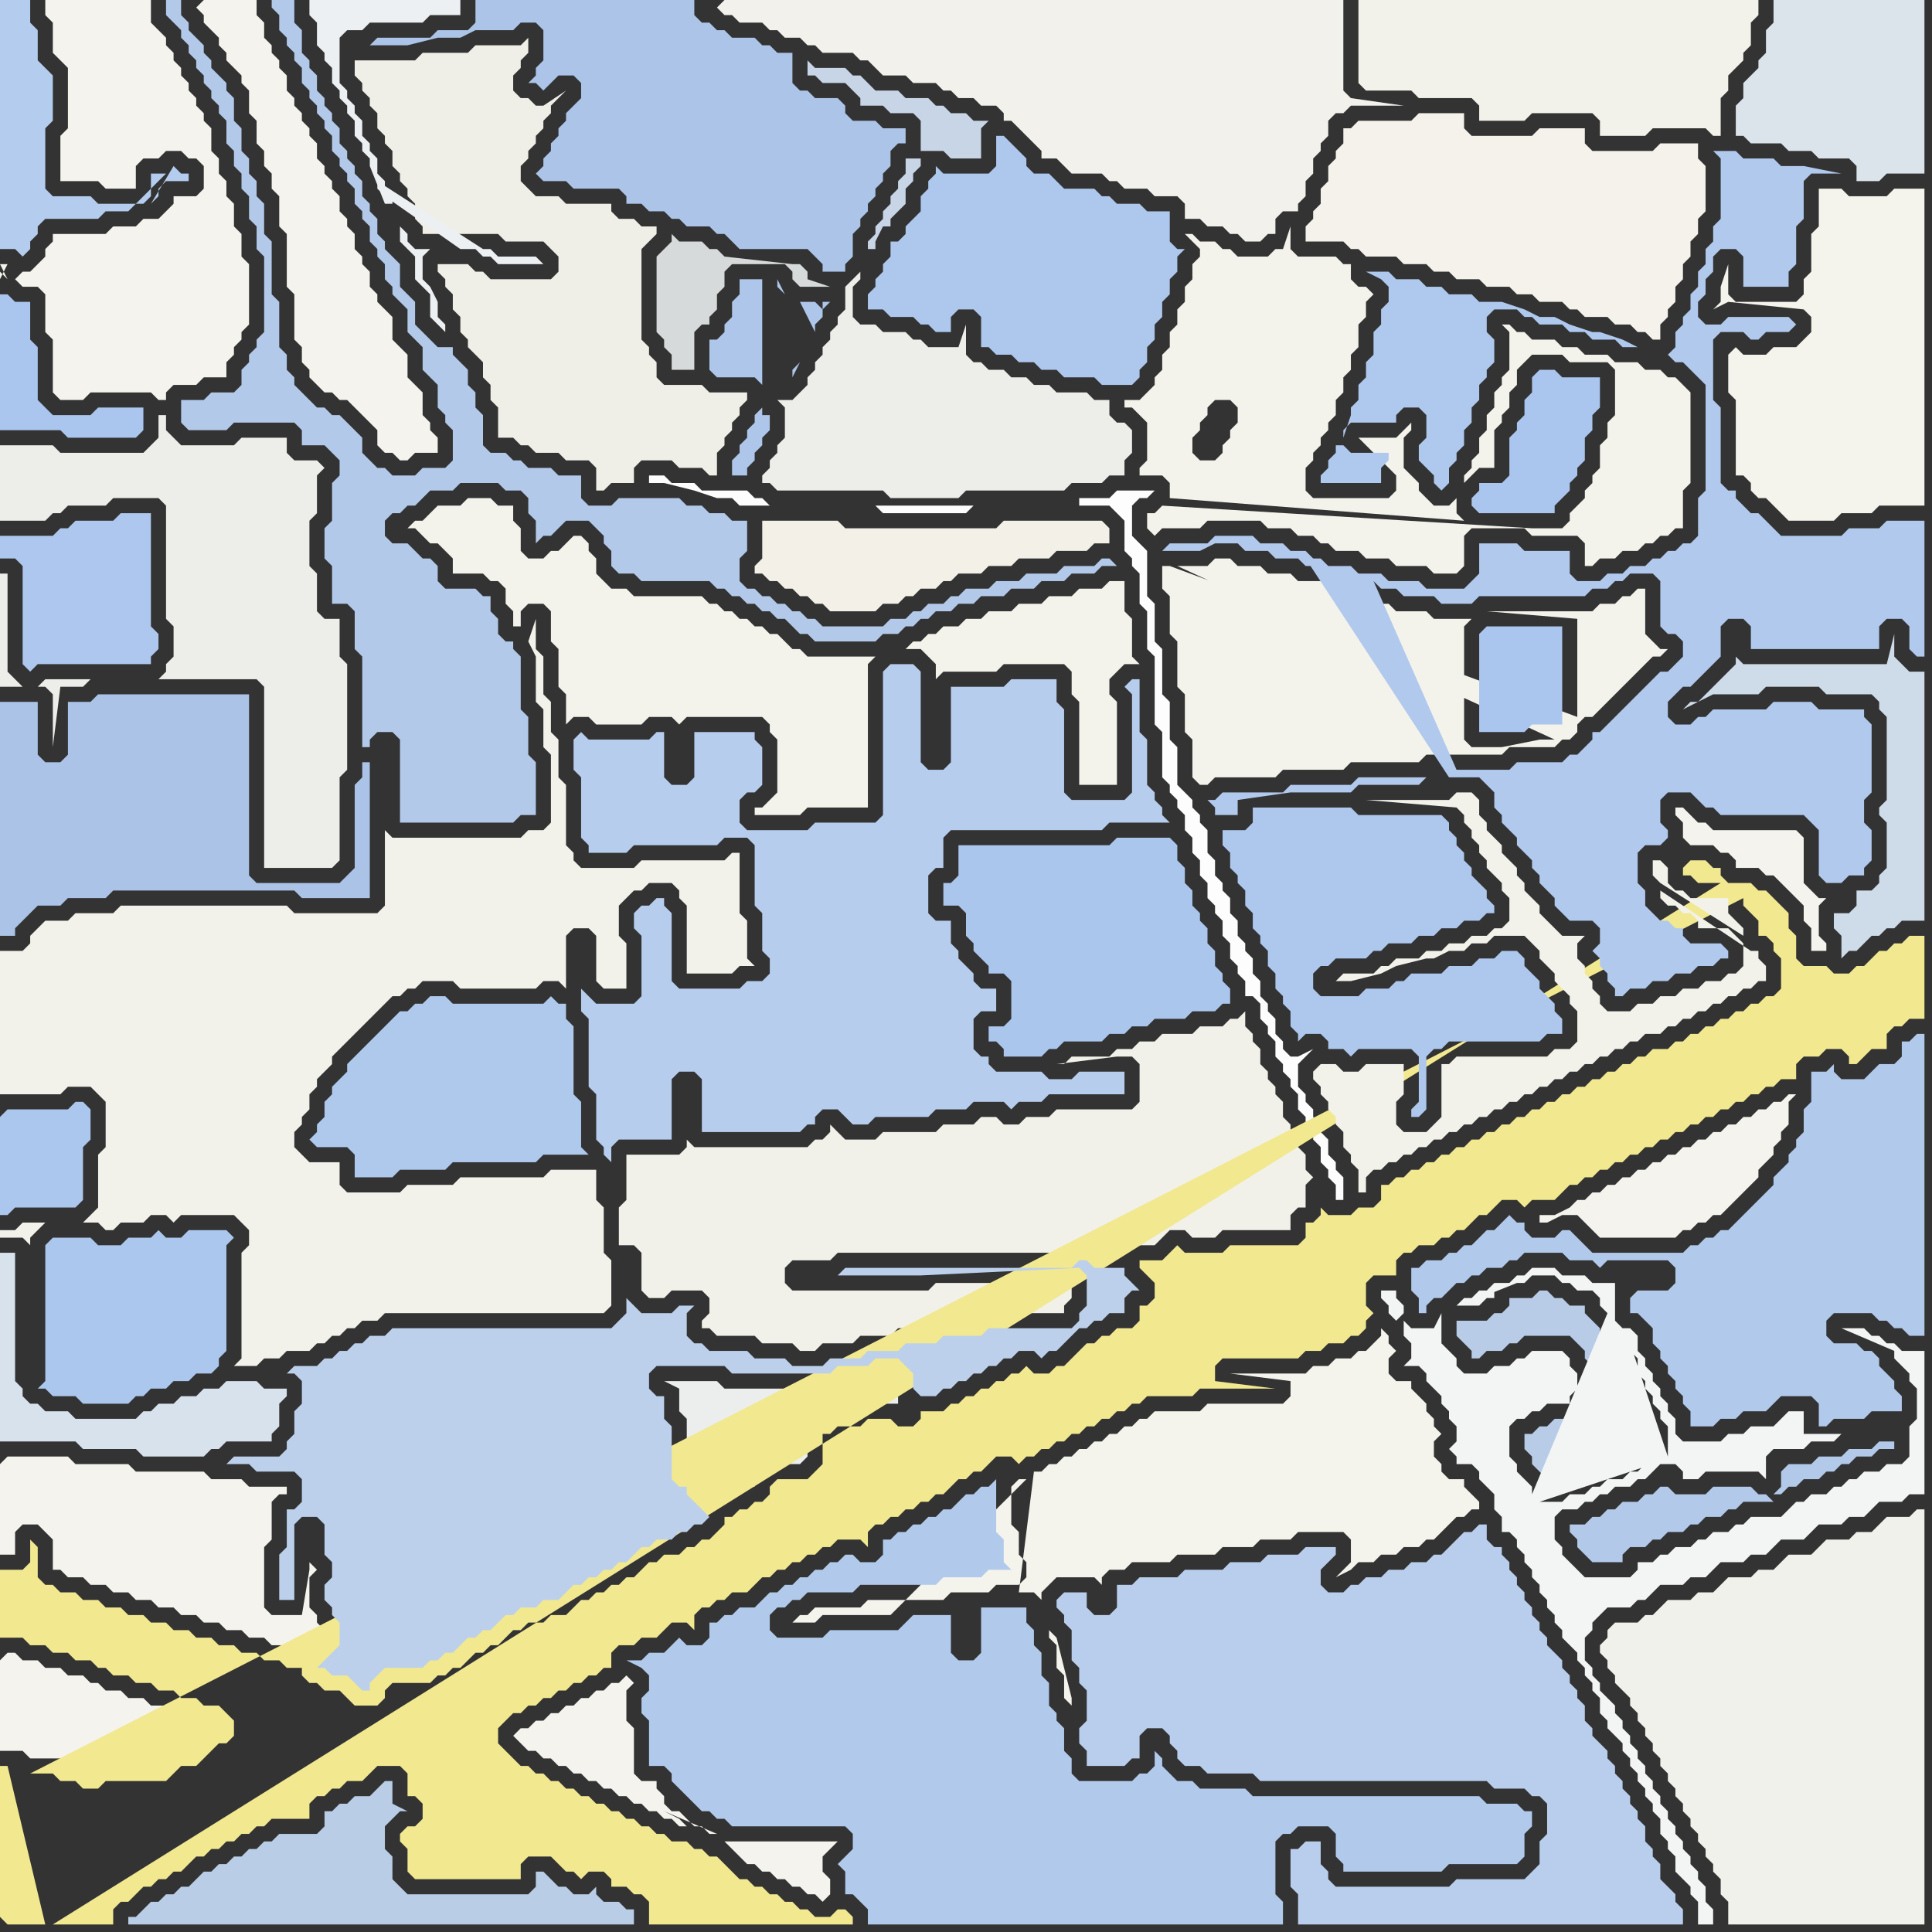 <svg width="256" height="256" xmlns="http://www.w3.org/2000/svg"><rect width="100%" height="100%" fill="#333333" stroke="none"/><script> 
var tempColor;
function hoverPath(evt){
obj = evt.target;
tempColor = obj.getAttribute("fill");
obj.setAttribute("fill","red");
//alert(tempColor);
//obj.setAttribute("stroke","red");}
function recoverPath(evt){
obj = evt.target;
obj.setAttribute("fill", tempColor);
//obj.setAttribute("stroke", tempColor);
}</script><path onmouseover="hoverPath(evt)" onmouseout="recoverPath(evt)" fill="rgb(235,238,237)" d="M  101,184l -5,0 -1,-1 -7,0 2,1 0,3 1,1 0,7 1,0 1,1 0,1 1,1 1,1 1,0 1,-1 1,0 1,-1 1,0 0,-1 1,-1 1,-1 4,0 1,-1 0,-4 1,-1 1,0 1,-1 3,0 1,-1 5,0 0,-3 -1,-1 -1,0 -1,1 -4,0 -1,1 -10,0 19,2 0,0 -19,-2Z"/>
<path onmouseover="hoverPath(evt)" onmouseout="recoverPath(evt)" fill="rgb(242,241,234)" d="M  0,137l 0,8 8,0 1,-1 3,0 1,1 1,1 0,6 -1,1 0,7 -1,1 -1,1 2,0 1,1 1,0 1,-1 3,0 1,-1 2,0 1,1 1,-1 7,0 1,1 1,1 0,2 -1,1 0,14 -1,1 3,0 1,-1 2,0 1,-1 3,0 1,-1 1,0 1,-1 1,0 1,-1 1,0 1,-1 2,0 1,-1 29,0 1,-1 0,-6 -1,-1 0,-6 -1,-1 0,-4 -6,0 -1,1 -11,0 -1,1 -6,0 -1,1 -7,0 -1,-1 0,-3 -4,0 -1,-1 -1,-1 0,-2 1,-1 0,-1 1,-1 0,-2 1,-1 0,-1 1,-1 1,-1 0,-1 1,-1 1,-1 1,-1 1,-1 1,-1 1,-1 1,-1 1,-1 1,0 1,-1 1,0 1,-1 4,0 1,1 10,0 1,-1 2,0 1,1 0,-7 1,-1 2,0 1,1 0,6 1,1 3,0 0,-6 -1,-1 0,-4 1,-1 1,-1 1,0 1,-1 3,0 1,1 0,1 1,1 0,9 6,0 1,-1 2,0 -1,-1 0,-5 -1,-1 0,-8 -1,0 -1,1 -11,0 -1,1 -7,0 -1,-1 0,-1 -1,-1 0,-8 -1,-1 0,-5 -1,-1 0,-4 -1,-1 0,-5 -1,-1 0,-4 -1,3 0,0 1,2 0,6 1,1 0,5 1,1 0,9 -1,1 -2,0 -1,1 -17,0 -1,-1 0,10 -1,1 -11,0 -1,-1 -22,0 -1,1 -5,0 -1,1 -3,0 -1,1 -1,1 0,1 -1,1 -3,0 0,11 6,25 -3,0 -1,1 -2,0 0,1 3,0 1,1 0,-1 1,-1 1,-1 -6,-25Z"/>
<path onmouseover="hoverPath(evt)" onmouseout="recoverPath(evt)" fill="rgb(244,243,237)" d="M  26,1l 0,0 1,1 0,1 1,1 1,1 0,1 1,1 0,1 1,1 1,1 0,1 1,1 0,3 1,1 0,3 1,1 0,2 1,1 0,2 1,1 0,4 1,1 0,7 1,1 0,6 1,1 0,2 1,1 0,1 1,1 1,1 1,0 1,1 1,0 1,1 1,1 1,1 1,1 0,2 1,1 1,0 1,1 1,0 1,-1 3,0 0,-2 -1,-1 0,-1 -1,-1 0,-3 -1,-1 -1,-1 0,-3 -1,-1 -1,-1 0,-3 -1,-1 -1,-1 0,-1 -1,-1 0,-2 -1,-1 0,-1 -1,-1 0,-2 -1,-1 0,-1 -1,-1 0,-2 -1,-1 0,-1 -1,-1 0,-1 -1,-1 0,-2 -1,-1 0,-1 -1,-1 0,-1 -1,-1 0,-1 -1,-1 0,-2 -1,-1 0,-1 -1,-1 0,-1 -1,-1 0,-2 -1,-1 0,-2 -7,0 -1,1Z"/>
<path onmouseover="hoverPath(evt)" onmouseout="recoverPath(evt)" fill="rgb(243,242,235)" d="M  74,73l -1,0 -1,1 -2,0 -1,-1 0,-3 -1,-1 0,-2 -2,0 -1,-1 -3,0 -1,1 -3,0 -1,1 -1,1 -1,0 -1,1 1,0 1,1 0,0 1,1 1,0 1,1 1,1 0,2 4,0 1,1 1,0 1,1 0,2 1,1 0,2 1,0 0,-2 1,-1 2,0 1,1 0,4 1,1 0,5 1,1 0,4 1,-1 2,0 1,1 6,0 1,-1 3,0 1,1 1,-1 10,0 1,1 0,1 1,1 0,7 -1,1 -1,1 -1,0 0,1 6,0 1,-1 8,0 0,-19 1,-1 -9,0 -1,-1 -1,0 -1,-1 -1,-1 -1,0 -1,-1 -1,0 -1,-1 -1,0 -1,-1 -1,0 -1,-1 -1,0 -1,-1 -9,0 -1,-1 -2,0 -1,-1 -1,-1 0,-2 -1,-1 0,-1 -1,-1 -1,0 -2,2Z"/>
<path onmouseover="hoverPath(evt)" onmouseout="recoverPath(evt)" fill="rgb(242,241,236)" d="M  95,1l 0,0 1,1 1,0 1,1 3,0 1,1 1,0 1,1 2,0 1,1 1,0 1,1 4,0 1,1 1,0 1,1 1,1 3,0 1,1 3,0 1,1 1,0 1,1 2,0 1,1 2,0 1,1 0,1 1,0 1,1 1,1 1,1 1,1 0,1 2,0 1,1 1,1 4,0 1,1 1,0 1,1 3,0 1,1 3,0 1,1 0,2 2,0 1,1 2,0 1,1 1,0 1,1 2,0 1,-1 1,0 0,-2 1,-1 2,0 0,-1 1,-1 0,-2 1,-1 0,-2 1,-1 0,-1 1,-1 0,-2 1,-1 1,0 1,-1 7,0 -7,-1 0,0 -1,-1 0,-12 -82,0 -1,1 -1,-1 0,0 1,1Z"/>
<path onmouseover="hoverPath(evt)" onmouseout="recoverPath(evt)" fill="rgb(171,198,237)" d="M  128,112l -1,0 0,4 -1,1 -1,0 0,3 2,0 1,1 0,3 1,1 0,1 1,1 1,1 0,1 2,0 1,1 0,5 -1,1 -2,0 0,2 1,0 1,1 0,1 5,0 1,-1 1,0 1,-1 5,0 1,-1 2,0 1,-1 2,0 1,-1 4,0 1,-1 3,0 1,-1 1,0 0,-2 -1,-1 0,-1 -1,-1 0,-2 -1,-1 0,-2 -1,-1 0,-1 -1,-1 0,-2 -1,-1 0,-2 -1,-1 0,-2 -1,-1 -7,0 -1,1Z"/>
<path onmouseover="hoverPath(evt)" onmouseout="recoverPath(evt)" fill="rgb(243,242,234)" d="M  181,0l -1,0 0,11 1,1 6,0 1,1 7,0 1,1 0,2 6,0 1,-1 8,0 1,1 0,2 6,0 1,-1 7,0 1,1 1,0 0,-5 1,-1 0,-2 1,-1 1,-1 0,-1 1,-1 0,-3 1,-1 0,-2Z"/>
<path onmouseover="hoverPath(evt)" onmouseout="recoverPath(evt)" fill="rgb(244,243,237)" d="M  206,161l -2,0 0,1 1,0 2,-1 2,0 1,1 1,1 1,1 10,0 1,-1 1,0 1,-1 1,0 1,-1 1,0 1,-1 1,-1 1,-1 1,-1 1,-1 0,-1 1,-1 1,-1 0,-1 1,-1 0,-1 1,-1 0,-3 1,-1 -1,0 -1,1 -1,0 -1,1 -1,0 -1,1 -1,0 -1,1 -1,0 -1,1 -1,0 -1,1 -1,0 -1,1 -1,0 -1,1 -1,0 -1,1 -1,0 -1,1 -1,0 -1,1 -1,0 -1,1 -1,0 -1,1 -1,0 -1,1 -1,0 -1,1 -2,1Z"/>
<path onmouseover="hoverPath(evt)" onmouseout="recoverPath(evt)" fill="rgb(244,243,237)" d="M  0,194l 0,12 2,0 0,-3 1,-1 2,0 1,1 1,1 0,4 1,0 1,1 2,0 1,1 2,0 1,1 2,0 1,1 2,0 1,1 2,0 1,1 2,0 1,1 2,0 1,1 2,0 1,1 2,0 1,1 2,0 1,1 2,0 1,-1 0,0 1,-1 0,-1 -1,-1 0,-1 -1,-1 0,-4 1,-1 -1,-1 0,1 -1,6 -4,0 -1,-1 0,-8 1,-1 0,-5 1,-1 1,0 0,-1 -5,0 -1,-1 -4,0 -1,-1 -9,0 -1,-1 -7,0 -1,-1 -8,0 -1,1Z"/>
<path onmouseover="hoverPath(evt)" onmouseout="recoverPath(evt)" fill="rgb(237,238,234)" d="M  35,106l 0,9 9,0 1,-1 0,-11 1,-1 0,-14 -1,-1 0,-5 -2,0 -1,-1 0,-5 -1,-1 0,-6 1,-1 0,-5 1,-1 -1,-1 -3,0 -1,-1 0,-2 -6,0 -1,1 -7,0 -1,-1 -1,-1 0,-2 -1,0 0,3 -1,1 -1,1 -11,0 -1,-1 -7,0 0,10 6,0 1,-1 1,0 1,-1 5,0 1,-1 6,0 1,1 0,15 1,1 0,4 -1,1 0,1 -1,1 13,0 1,1 0,15 -23,-16 -6,0 -1,1 -2,0 -1,-1 -1,-1 0,-13 -1,0 0,15 6,0 1,1 0,7 1,-8 3,0 1,-1 23,16Z"/>
<path onmouseover="hoverPath(evt)" onmouseout="recoverPath(evt)" fill="rgb(241,241,233)" d="M  84,153l -1,0 0,6 -1,1 0,5 2,0 1,1 0,5 1,1 2,0 1,-1 4,0 1,1 0,2 -1,1 0,1 1,0 1,1 5,0 1,1 4,0 1,1 2,0 1,-1 4,0 1,-1 4,0 1,-1 4,0 1,-1 5,0 1,-1 11,0 0,-1 1,-1 0,-2 -18,0 -1,1 -18,0 -1,-1 0,-2 1,-1 5,0 1,-1 30,0 1,-1 3,0 1,1 3,0 1,-1 3,0 1,-1 1,-1 2,0 1,1 3,0 1,-1 9,0 0,-2 1,-1 1,0 0,-3 1,-1 -1,-1 0,-2 -1,-1 0,-1 -1,-1 0,-1 -1,-1 0,-2 -1,-1 0,-1 -1,-1 0,-1 -1,-1 0,-2 -1,-1 0,-1 -1,-1 0,-2 -1,1 -1,0 -1,1 -3,0 -1,1 -4,0 -1,1 -2,0 -1,1 -2,0 -1,1 -5,0 -1,1 -1,0 8,-1 2,0 1,1 0,5 -1,1 -10,0 -1,1 -3,0 -1,1 -2,0 -1,-1 -2,0 -1,1 -4,0 -1,1 -7,0 -1,1 -4,0 -1,-1 -1,-1 0,1 -1,1 -1,0 -1,1 -15,0 -1,-1 0,1 -1,1Z"/>
<path onmouseover="hoverPath(evt)" onmouseout="recoverPath(evt)" fill="rgb(244,242,235)" d="M  179,17l -1,0 0,2 -1,1 0,1 -1,1 0,2 -1,1 0,2 -1,1 0,1 -1,1 0,2 5,0 1,1 1,0 1,1 4,0 1,1 3,0 1,1 2,0 1,1 3,0 1,1 3,0 1,1 2,0 1,1 3,0 1,1 1,0 1,1 3,0 1,1 2,0 1,1 1,0 1,1 1,0 0,-2 1,-1 0,-1 1,-1 0,-2 1,-1 0,-2 1,-1 0,-2 1,-1 0,-2 1,-1 0,-6 -1,-1 0,-2 -5,0 -1,1 -8,0 -1,-1 0,-2 -6,0 -1,1 -8,0 -1,-1 0,-2 -6,0 -1,1 -7,0 -1,1Z"/>
<path onmouseover="hoverPath(evt)" onmouseout="recoverPath(evt)" fill="rgb(171,198,238)" d="M  203,50l 0,2 -1,1 0,2 -1,1 0,1 -1,1 0,5 -1,1 -3,0 0,1 -1,1 0,1 1,1 10,0 0,-1 1,-1 1,-1 0,-1 1,-1 0,-1 1,-1 0,-3 1,-1 0,-2 1,-1 0,-4 -5,0 -1,-1 -2,0 -1,1Z"/>
<path onmouseover="hoverPath(evt)" onmouseout="recoverPath(evt)" fill="rgb(237,238,234)" d="M  111,43l 0,0 -1,1 0,1 -1,1 0,1 -1,1 0,1 -1,1 0,1 -1,1 -1,1 -2,0 1,1 0,4 -1,1 0,1 -1,1 0,1 -1,1 0,1 1,0 1,1 14,0 1,1 9,0 1,-1 13,0 1,-1 4,0 1,-1 2,0 0,-2 1,-1 0,-3 -1,-1 -1,0 -1,-1 0,-2 -2,0 -1,-1 -4,0 -1,-1 -2,0 -1,-1 -2,0 -1,-1 -2,0 -1,-1 -1,0 -1,-1 0,-4 -1,3 -4,0 -1,-1 -1,0 -1,-1 -3,0 -1,-1 -2,0 -1,-1 0,-4 1,-1 0,-1 1,-1 -3,3 0,3 -1,1Z"/>
<path onmouseover="hoverPath(evt)" onmouseout="recoverPath(evt)" fill="rgb(253,253,253)" d="M  132,67l -3,0 -1,1 -11,0 -1,-1 -14,0 -1,-1 -1,0 -1,-1 -6,0 -1,-1 -3,0 -1,-1 -2,0 0,1 2,0 4,1 3,1 2,0 1,1 34,0 11,-1 0,1 4,0 1,1 1,1 0,4 1,1 0,1 1,1 0,4 1,1 0,5 1,1 0,9 1,1 0,6 1,1 0,1 1,1 0,1 1,1 0,2 1,1 0,2 1,1 0,2 1,1 0,2 1,1 0,1 1,1 0,2 1,1 0,2 1,1 0,1 1,1 0,2 1,0 1,1 0,2 1,1 0,1 1,1 0,2 1,1 0,1 1,1 0,1 1,1 0,2 1,1 0,1 1,1 0,1 1,1 0,2 1,1 0,1 1,1 0,2 1,0 0,-3 -1,-1 0,-1 -1,-1 0,-2 -1,-1 0,-1 -1,-1 0,-1 -1,-1 0,-1 -1,-1 0,-3 1,-1 1,-1 -2,1 -1,0 -1,-1 0,-1 -1,-1 0,-2 -1,-1 0,-1 -1,-1 0,-2 -1,-1 0,-2 -1,-1 0,-1 -1,-1 0,-2 -1,-1 0,-2 -1,-1 0,-1 -1,-1 0,-2 -1,-1 0,-3 -1,-1 0,-1 -1,-1 0,-1 -2,-2 0,-5 -1,-1 0,-5 -1,-1 0,-6 -1,-1 0,-5 -1,-1 0,-6 -1,-1 -1,-1 0,-4 1,-1 1,0 1,-1 -5,0 -1,1 -4,0 -11,1Z"/>
<path onmouseover="hoverPath(evt)" onmouseout="recoverPath(evt)" fill="rgb(184,206,236)" d="M  147,214l -2,0 -1,-1 0,-2 -3,0 -1,1 0,1 1,1 0,1 1,1 0,4 1,1 0,2 1,1 0,4 -1,1 0,2 1,1 0,2 5,0 1,-1 1,0 0,-3 1,-1 2,0 1,1 0,1 1,1 0,1 1,1 2,0 1,1 6,0 1,1 30,0 1,1 4,0 1,1 1,0 1,1 0,4 -1,1 0,3 -1,1 -1,1 -9,0 -1,1 -15,0 -1,-1 0,-1 -1,-1 0,-3 -2,0 -1,1 -1,0 0,5 1,1 0,4 51,0 0,-2 -1,-1 0,-1 -1,-1 -1,-1 0,-2 -1,-1 0,-1 -1,-1 0,-2 -1,-1 0,-1 -1,-1 0,-1 -1,-1 0,-1 -1,-1 0,-1 -1,-1 0,-1 -1,-1 -1,-1 0,-1 -1,-1 0,-2 -1,-1 0,-1 -1,-1 0,-1 -1,-1 0,-1 -1,-1 -1,-1 0,-1 -1,-1 0,-1 -1,-1 0,-1 -1,-1 0,-1 -1,-1 0,-1 -1,-1 0,-1 -1,-1 0,-1 -1,0 -1,-1 0,-2 -1,0 -1,1 -1,0 -1,1 -1,1 -1,1 -1,0 -1,1 -2,0 -1,1 -2,0 -1,1 -2,0 -1,1 -1,0 -1,1 -2,0 -1,-1 0,-2 1,-1 1,-1 0,-1 -4,0 -1,1 -4,0 -1,1 -4,0 -1,1 -5,0 -1,1 -5,0 -1,1 -2,0 0,3 -1,1Z"/>
<path onmouseover="hoverPath(evt)" onmouseout="recoverPath(evt)" fill="rgb(178,201,233)" d="M  236,195l 0,2 -1,1 1,0 1,-1 1,0 1,-1 2,0 1,-1 1,0 1,-1 1,0 1,-1 2,0 1,-1 2,0 0,-1 -2,0 -1,1 -3,0 -1,1 -3,0 -1,1 -3,0 -1,1 -1,4 -1,-1 -1,0 -1,-1 -5,0 -1,1 -4,0 -1,-1 -1,0 -1,1 -1,0 -1,1 -2,0 -1,1 -1,0 -1,1 -1,0 -1,1 -2,0 0,1 1,1 0,1 1,1 1,1 4,0 0,-1 1,-1 2,0 1,-1 1,0 1,-1 2,0 1,-1 1,0 1,-1 2,0 1,-1 1,0 1,-1 4,0 1,-4Z"/>
<path onmouseover="hoverPath(evt)" onmouseout="recoverPath(evt)" fill="rgb(172,199,237)" d="M  0,148l 0,13 1,0 1,-1 8,0 1,-1 0,-7 1,-1 0,-4 -1,-1 -1,0 -1,1 -8,0 -1,1Z"/>
<path onmouseover="hoverPath(evt)" onmouseout="recoverPath(evt)" fill="rgb(244,243,237)" d="M  0,220l 0,12 3,0 1,1 4,0 1,1 2,0 1,1 1,-1 8,0 1,-1 1,-1 2,0 1,-1 1,-1 1,-1 1,0 -1,-1 -2,0 -1,-1 -2,0 -1,-1 -2,0 -1,-1 -2,0 -1,-1 -2,0 -1,-1 -1,0 -1,-1 -2,0 -1,-1 -2,0 -1,-1 -2,0 -1,-1 -1,0 -1,1Z"/>
<path onmouseover="hoverPath(evt)" onmouseout="recoverPath(evt)" fill="rgb(240,239,231)" d="M  60,35l -2,0 0,1 1,1 0,1 1,1 0,2 1,1 0,2 1,1 0,1 1,1 1,1 0,2 1,1 0,2 1,1 0,4 2,0 1,1 1,0 1,1 3,0 1,1 3,0 1,1 0,3 1,0 1,-1 3,0 0,-2 1,-1 4,0 1,1 3,0 1,1 1,0 0,-3 1,-1 0,-1 1,-1 0,-1 1,-1 0,-1 1,-1 0,-1 -5,0 -1,-1 -5,0 -1,-1 0,-2 -1,-1 0,-1 -1,-1 0,-12 1,-1 1,-1 0,-1 -2,0 -1,-1 -2,0 -1,-1 0,-1 -6,0 -1,-1 -3,0 -1,-1 -1,-1 0,-2 1,-1 0,-1 1,-1 0,-1 1,-1 0,-1 1,-1 0,-1 1,-1 1,-1 -3,2 -1,0 -1,-1 -1,0 -1,-1 0,-2 1,-1 0,-1 1,-1 0,-2 -1,1 -6,0 -1,1 -6,0 -1,1 -8,0 0,2 1,1 0,1 1,1 0,1 1,1 0,2 1,1 0,1 1,1 0,2 1,1 0,1 1,1 0,1 1,1 0,2 1,1 0,1 10,0 1,1 5,0 1,1 1,1 0,2 -1,1 -8,0 -1,-1 -1,0 -1,-1Z"/>
<path onmouseover="hoverPath(evt)" onmouseout="recoverPath(evt)" fill="rgb(183,205,237)" d="M  90,131l 0,0 -1,-1 0,-9 -1,-1 0,-1 -1,0 -1,1 -1,0 -1,1 0,2 1,1 0,8 -1,1 -5,0 -1,-1 -1,-1 0,3 1,1 0,9 1,1 0,6 1,1 0,1 1,1 0,-2 1,-1 7,0 0,-8 1,-1 2,0 1,1 0,7 13,0 1,-1 1,0 0,-1 1,-1 2,0 1,1 1,1 2,0 1,-1 7,0 1,-1 4,0 1,-1 4,0 1,1 1,-1 3,0 1,-1 10,0 0,-3 -6,0 -1,1 -3,0 -1,-1 -6,0 -1,-1 0,-1 -1,0 -1,-1 0,-4 1,-1 2,0 0,-3 -2,0 -1,-1 0,-1 -1,-1 -1,-1 0,-1 -1,-1 0,-3 -2,0 -1,-1 0,-5 1,-1 1,0 0,-4 1,-1 20,0 1,-1 8,0 -1,-1 0,-1 -1,-1 0,-1 -1,-1 0,-6 -1,-1 0,-7 -1,0 -1,1 0,0 1,1 0,13 -1,1 -7,0 -1,-1 0,-11 -1,-1 0,-3 -6,0 -1,1 -7,0 0,10 -1,1 -2,0 -1,-1 0,-12 -1,-1 -3,0 -1,1 0,19 -1,1 -8,0 -1,1 -8,0 -1,-1 0,-3 1,-1 1,0 1,-1 0,-5 -1,-1 0,-1 -8,0 0,6 -1,1 -2,0 -1,-1 0,-6 -1,0 -1,1 -8,0 -1,-1 -1,1 0,4 1,1 0,8 1,1 0,1 5,0 1,-1 11,0 1,-1 3,0 1,1 0,8 1,1 0,5 1,1 0,2 -1,1 -2,0 -1,1Z"/>
<path onmouseover="hoverPath(evt)" onmouseout="recoverPath(evt)" fill="rgb(244,243,237)" d="M  95,244l 1,0 1,1 1,1 1,1 1,0 1,1 1,0 1,1 1,0 1,1 1,0 1,1 1,0 1,1 1,-1 0,-2 -1,-1 0,-2 2,-2 -16,0 0,-1 -1,0 -1,-1 -1,0 -1,-1 -1,-1 -1,0 -1,-1 0,-1 -1,-1 0,-1 -2,0 -1,-1 0,-6 -1,-1 0,-4 1,-1 -1,-1 0,0 -1,1 -1,0 -1,1 -1,0 -1,1 -1,0 -1,1 -1,0 -1,1 -1,0 -1,1 -1,0 -1,1 -1,0 -1,1 1,1 1,1 1,0 1,1 1,0 1,1 1,0 1,1 1,0 1,1 1,0 1,1 1,0 1,1 1,0 1,1 1,0 1,1 1,0 1,1 1,0 1,1 1,0 -1,-1 -2,-1 7,3 0,1 -2,-1 2,1Z"/>
<path onmouseover="hoverPath(evt)" onmouseout="recoverPath(evt)" fill="rgb(244,243,236)" d="M  136,196l -1,0 -1,1 0,5 1,1 0,3 1,1 0,2 -1,1 -3,0 -1,1 -5,0 -1,1 -10,0 -1,1 -6,0 -1,1 -1,0 -1,1 3,0 1,-1 9,0 1,-1 17,-17 -1,15 2,0 1,1 0,-1 1,-1 1,-1 5,0 1,1 0,-1 1,-1 2,0 1,-1 5,0 1,-1 5,0 1,-1 4,0 1,-1 4,0 1,-1 6,0 1,1 0,3 -1,1 -1,1 2,-1 1,-1 2,0 1,-1 2,0 1,-1 2,0 1,-1 1,0 1,-1 1,-1 1,-1 1,0 1,-1 1,0 0,-1 -1,-1 0,0 -1,-1 0,-1 -2,0 -1,-1 0,-1 -1,-1 0,-2 1,-1 -1,-1 0,-1 -1,-1 0,-1 -1,-1 -1,-1 0,-1 -2,0 -1,-1 0,-2 1,-1 -1,-1 0,-1 -1,-1 0,1 -1,1 0,0 -1,1 -1,0 -1,1 -2,0 -1,1 -2,0 -1,1 -10,0 8,1 0,2 -1,1 -10,0 -1,1 -6,0 -1,1 -1,0 -1,1 -1,0 -1,1 -1,0 -1,1 -1,0 -1,1 -1,0 -1,1 -1,0 -1,1 -1,0 -1,1 -1,0 -2,16 1,-15 -8,17 0,0 8,-17 3,20 0,1 1,1 0,3 1,1 0,3 1,1 0,-1 -2,-8 -1,-1 -3,-20Z"/>
<path onmouseover="hoverPath(evt)" onmouseout="recoverPath(evt)" fill="rgb(173,199,237)" d="M  141,25l -2,-2 -2,0 -1,-1 0,-1 -1,-1 -1,-1 -1,-1 -1,0 0,4 -1,1 -6,0 -1,-1 0,1 -1,1 0,1 -1,1 0,2 -1,1 -1,1 0,1 -1,1 -1,0 0,2 -1,1 0,1 -1,1 0,1 -1,1 0,2 2,0 1,1 3,0 1,1 1,0 1,1 2,0 0,-2 1,-1 2,0 1,1 0,4 1,0 1,1 2,0 1,1 2,0 1,1 2,0 1,1 4,0 1,1 4,0 1,-1 0,-1 1,-1 0,-2 1,-1 0,-2 1,-1 0,-2 1,-1 0,-2 1,-1 0,-2 1,-1 -1,0 -1,-1 0,-4 -3,0 -1,-1 -3,0 -1,-1 -1,0 -1,-1Z"/>
<path onmouseover="hoverPath(evt)" onmouseout="recoverPath(evt)" fill="rgb(243,242,235)" d="M  154,67l -1,1 -1,0 0,2 1,1 0,0 1,-1 5,0 1,-1 7,0 1,1 3,0 1,1 2,0 1,1 1,0 1,1 3,0 1,1 3,0 1,1 4,0 1,1 3,0 1,-1 0,-4 1,-1 7,0 1,1 6,0 1,1 0,3 1,0 1,-1 2,0 1,-1 2,0 1,-1 1,0 1,-1 1,0 1,-1 1,0 0,-5 1,-1 0,-12 -1,-1 0,0 -1,-1 -1,0 -1,-1 -2,0 -1,-1 -3,0 -1,-1 -3,0 -1,-1 -2,0 -1,-1 -3,0 -1,-1 -1,0 -1,-1 -1,0 1,1 0,5 -1,1 0,1 -1,1 0,2 -1,1 0,2 -1,1 0,2 -1,1 0,1 -1,1 0,1 2,-2 2,0 0,-5 1,-1 0,-1 1,-1 0,-2 1,-1 0,-2 1,-1 1,-1 4,0 1,1 5,0 1,1 0,6 -1,1 0,2 -1,1 0,3 -1,1 0,1 -1,1 0,1 -1,1 -1,1 0,1 -1,1 -4,0 -49,-3 40,2 -1,-1 0,-2 -1,1 -2,0 -1,-1 -1,-1 0,-1 -1,-1 -1,-1 0,-4 1,-1 0,-1 -2,2 -5,0 5,5 0,2 -1,1 -10,0 -1,-1 0,-3 1,-1 0,-1 1,-1 0,-1 1,-1 0,-1 1,-1 0,-2 1,-1 0,-2 1,-1 0,-2 1,-1 0,-3 1,-1 0,-2 1,-1 -1,-1 -1,0 -1,-1 0,-2 -1,0 -1,-1 -5,0 -1,-1 0,-3 -1,3 -1,0 -1,1 -4,0 -1,-1 -1,0 -1,-1 -2,0 -1,-1 -1,0 2,2 0,1 -1,1 0,2 -1,1 0,2 -1,1 0,2 -1,1 0,2 -1,1 0,2 -1,1 0,1 -1,1 -1,1 -2,0 0,1 1,0 1,1 1,1 0,5 -1,1 0,1 3,0 1,1 0,2 39,3 -40,-2 4,-7 0,-2 1,-1 0,-1 1,-1 0,-1 1,-1 2,0 1,1 0,2 -1,1 0,1 -1,1 0,1 -1,1 -2,0 -1,-1 -4,7Z"/>
<path onmouseover="hoverPath(evt)" onmouseout="recoverPath(evt)" fill="rgb(244,243,235)" d="M  155,75l -1,0 0,3 1,1 0,5 1,1 0,6 1,1 0,5 1,1 0,5 1,1 1,0 1,-1 8,0 1,-1 8,0 1,-1 9,0 1,-1 10,0 1,-1 6,0 1,-1 1,0 1,-1 0,-1 1,-1 1,0 1,-1 1,-1 4,-4 1,-1 1,-1 1,0 1,-1 -1,0 -1,-1 0,0 -1,-1 0,-6 -1,0 -1,1 -1,0 -1,1 -2,0 -1,1 -14,0 12,1 0,13 -54,-20 51,23 -2,0 -5,1 -4,0 -1,-1 0,-15 1,-1 -5,0 -1,-1 -4,0 -1,-1 -2,0 -1,-1 -2,0 -1,-1 -2,0 -1,-1 -3,0 -1,-1 -3,0 -1,-1 -3,0 -1,-1 -2,0 -1,1 -4,0 50,23 -51,-23Z"/>
<path onmouseover="hoverPath(evt)" onmouseout="recoverPath(evt)" fill="rgb(175,201,238)" d="M  180,60l -1,0 -1,-1 -1,0 0,1 -1,1 0,1 -1,1 0,1 8,0 0,-2 1,-1 0,-1 -4,0 -2,-2 0,-1 1,-1 6,0 0,-1 1,-1 2,0 1,1 0,3 -1,1 0,2 1,1 0,0 1,1 0,1 1,1 1,-1 0,-2 1,-1 0,-1 1,-1 0,-2 1,-1 0,-2 1,-1 0,-2 1,-1 0,-1 1,-1 0,-3 -1,-1 0,-2 1,-1 3,0 1,1 1,0 1,1 3,0 1,1 2,0 1,1 3,0 1,1 2,0 -2,-1 0,0 -3,-1 -1,0 -3,-1 -2,-1 -2,0 -2,-1 -3,-1 -3,0 -1,-1 -3,0 -1,-1 -2,0 -1,-1 -3,0 -1,-1 -3,0 2,1 0,0 1,1 0,2 -1,1 0,2 -1,1 0,3 -1,1 0,2 -1,1 0,2 -1,1 0,1 -1,3 2,2Z"/>
<path onmouseover="hoverPath(evt)" onmouseout="recoverPath(evt)" fill="rgb(170,198,238)" d="M  196,84l 0,13 6,0 1,-1 4,0 0,-13 -10,0 -1,1Z"/>
<path onmouseover="hoverPath(evt)" onmouseout="recoverPath(evt)" fill="rgb(177,201,235)" d="M  216,172l 0,2 1,0 1,1 1,1 0,2 1,1 0,1 1,1 0,1 1,1 0,1 1,1 0,1 1,1 0,2 3,0 1,-1 2,0 1,-1 3,0 1,-1 1,-1 4,0 1,1 0,3 1,0 1,-1 4,0 1,-1 4,0 0,-2 -1,-1 0,-1 -1,-1 -1,-1 0,-1 -1,-1 -1,0 -1,-1 -3,0 -1,-1 0,-2 1,-1 5,0 1,1 1,0 1,1 1,0 1,1 2,0 0,-40 -1,0 -1,1 -1,0 0,2 -1,1 -2,0 -2,2 -3,0 -1,-1 0,-1 -1,1 -2,0 0,4 -1,1 0,3 -1,1 0,1 -1,1 0,1 -1,1 -1,1 0,1 -1,1 -1,1 -1,1 -3,3 -1,0 -1,1 -1,0 -1,1 -1,0 -1,1 -12,0 -1,-1 -1,-1 -1,-1 -1,0 -1,1 -3,0 -1,-1 0,-1 -1,0 -1,-1 -1,1 0,0 -1,1 -1,0 -1,1 -1,1 -1,0 -1,1 -1,0 -1,1 -2,0 -1,1 -1,0 0,3 1,1 0,2 1,0 0,-1 1,-1 1,0 1,-1 1,-1 1,0 1,-1 1,0 1,-1 2,0 1,-1 1,0 1,-1 5,0 1,1 3,0 1,1 1,-1 8,0 1,1 0,2 -1,1 -4,0 -1,1Z"/>
<path onmouseover="hoverPath(evt)" onmouseout="recoverPath(evt)" fill="rgb(219,227,235)" d="M  239,20l 1,0 1,1 4,0 1,1 0,2 3,0 1,-1 5,0 0,-23 -20,0 0,3 -1,1 0,3 -1,1 0,1 -2,2 0,2 -1,1 0,4 1,0 1,1 4,0 1,1Z"/>
<path onmouseover="hoverPath(evt)" onmouseout="recoverPath(evt)" fill="rgb(170,198,238)" d="M  0,53l 0,4 8,0 1,1 9,0 1,-1 0,-3 -6,0 -1,1 -5,0 -1,-1 -1,-1 0,-7 -1,-1 0,-5 -2,0 -1,-1 -1,0Z"/>
<path onmouseover="hoverPath(evt)" onmouseout="recoverPath(evt)" fill="rgb(244,243,237)" d="M  2,37l 0,0 1,1 2,0 1,1 0,5 1,1 0,7 1,1 3,0 1,-1 8,0 1,1 1,0 0,-1 1,-1 3,0 1,-1 3,0 0,-2 1,-1 0,-1 1,-1 0,-1 1,-1 0,-8 -1,-1 0,-3 -1,-1 0,-3 -1,-1 0,-2 -1,-1 0,-2 -1,-1 0,-3 -1,-1 0,-1 -1,-1 0,-1 -1,-1 0,-1 -1,-1 0,-1 -1,-1 0,-1 -1,-1 0,-1 -1,-1 -1,-1 0,-3 -14,0 0,2 1,1 0,4 1,1 1,1 0,8 -1,1 0,6 5,0 1,1 4,0 0,-3 1,-1 2,0 1,-1 2,0 1,1 1,0 1,1 0,3 -1,1 -3,0 0,1 -1,1 -1,1 -2,0 -1,1 -3,0 -1,1 -7,0 0,1 -1,1 0,1 -1,1 -1,1 -1,0 -1,1 -1,0 -1,-1 0,1 1,-2 -1,0 1,2Z"/>
<path onmouseover="hoverPath(evt)" onmouseout="recoverPath(evt)" fill="rgb(241,232,144)" d="M  7,255l 8,0 0,-2 1,-1 1,0 1,-1 1,-1 1,0 1,-1 1,0 1,-1 1,0 1,-1 1,-1 1,0 1,-1 1,0 1,-1 1,0 1,-1 1,0 1,-1 1,0 1,-1 5,0 0,-2 1,-1 1,0 1,-1 1,0 1,-1 2,0 1,-1 1,-1 3,0 1,1 0,3 1,0 1,1 0,2 -1,1 -1,0 -1,1 0,1 1,1 0,3 1,1 14,0 0,-2 1,-1 3,0 2,2 1,0 1,1 1,-1 2,0 1,1 0,1 2,0 1,1 1,0 1,1 0,3 27,0 0,-1 -1,-1 -1,0 -1,1 -2,0 -1,-1 -1,0 -1,-1 -1,0 -1,-1 -1,0 -1,-1 -1,0 -1,-1 -1,0 -1,-1 -1,-1 -1,-1 -1,0 -1,-1 -1,0 -1,-1 -2,0 -1,-1 -1,0 -1,-1 -1,0 -1,-1 -1,0 -1,-1 -1,0 -1,-1 -1,0 -1,-1 -1,0 -1,-1 -1,0 -1,-1 -1,0 -1,-1 -1,0 -1,-1 -1,0 -1,-1 -1,-1 -1,-1 0,-2 1,-1 1,-1 1,0 1,-1 1,0 1,-1 1,0 1,-1 1,0 1,-1 1,0 1,-1 1,0 1,-1 1,0 0,-2 1,-1 2,0 1,-1 2,0 2,-2 2,0 1,1 0,-2 1,-1 1,0 1,-1 1,0 1,-1 2,0 1,-1 1,-1 1,0 1,-1 1,0 1,-1 1,0 1,-1 1,0 1,-1 1,0 1,-1 3,0 1,1 0,-2 1,-1 1,0 1,-1 1,0 1,-1 1,0 1,-1 1,0 1,-1 1,0 1,-1 1,-1 1,0 1,-1 1,0 1,-1 1,-1 2,0 1,1 1,-1 1,0 1,-1 1,0 1,-1 1,0 1,-1 1,0 1,-1 1,0 1,-1 1,0 1,-1 1,0 1,-1 1,0 1,-1 6,0 1,-1 10,0 -8,-1 0,-2 1,-1 10,0 1,-1 2,0 1,-1 2,0 1,-1 1,0 1,-1 0,-1 1,-1 -1,-1 0,-3 1,-1 3,0 0,-2 1,-1 1,0 1,-1 2,0 1,-1 1,0 1,-1 1,0 1,-1 1,-1 1,0 1,-1 1,-1 2,0 1,1 1,-1 3,0 1,-1 1,-1 1,0 1,-1 1,0 1,-1 1,0 1,-1 1,0 1,-1 1,0 1,-1 1,0 1,-1 1,0 1,-1 1,0 1,-1 1,0 1,-1 1,0 1,-1 1,0 1,-1 1,0 1,-1 1,0 1,-1 1,0 1,-1 2,0 0,-2 1,-1 2,0 1,-1 2,0 1,1 0,1 1,0 1,-1 0,0 1,-1 2,0 0,-2 1,-1 1,0 1,-1 2,0 0,-11 -2,0 -1,1 -1,0 -1,1 -1,0 -1,1 -1,1 -1,0 -1,1 -2,0 -1,-1 -3,0 -1,-1 0,-3 -1,-1 0,-2 -1,-1 -1,-1 -1,-1 -1,0 -1,-1 -3,0 -1,-1 0,-1 -1,0 -1,-1 -2,0 -1,1 0,1 1,0 1,1 3,0 -221,138 -6,0 -1,-1 0,-20 1,0 5,21 1,0 224,-136 0,1 1,1 1,1 0,2 1,0 1,1 0,1 1,1 0,4 -1,1 -1,0 -1,1 -1,0 -1,1 -1,0 -1,1 -1,0 -1,1 -1,0 -1,1 -1,0 -1,1 -1,0 -1,1 -2,0 -1,1 -1,0 -1,1 -1,0 -1,1 -1,0 -1,1 -1,0 -1,1 -1,0 -1,1 -1,0 -1,1 -1,0 -1,1 -1,0 -1,1 -1,0 -1,1 -1,0 -1,1 -1,0 -1,1 -1,0 -1,1 -1,0 -1,1 -1,0 -1,1 -1,0 -1,1 -1,0 -1,1 -1,0 -1,1 -1,0 0,2 -1,1 -2,0 -1,1 -3,0 -1,-1 0,1 -1,1 -1,0 0,2 -1,1 -9,0 -1,1 -5,0 -1,-1 -1,1 0,0 -1,1 -3,0 0,1 1,1 0,0 1,1 0,2 -1,1 -1,0 0,2 -1,1 -2,0 -1,1 -1,0 -1,1 -1,0 -1,1 -1,1 -1,1 -1,0 -1,1 -2,0 -1,-1 -1,1 -1,0 -1,1 -1,0 -1,1 -1,0 -1,1 -1,0 -1,1 -1,0 -1,1 -3,0 0,1 -1,1 -2,0 -1,-1 -3,0 -1,1 -3,0 -1,1 -1,0 0,4 -1,1 -1,1 -4,0 -1,1 0,1 -1,1 -1,0 -1,1 -1,0 -1,1 -1,0 0,1 -1,1 -1,1 -1,0 -1,1 -1,0 -1,1 -2,0 -1,1 -1,0 -1,1 -1,1 -1,0 -1,1 -1,0 -1,1 -1,0 -1,1 -1,0 -1,1 -1,1 -2,0 -1,1 -2,0 -1,1 -1,0 -2,2 -1,0 -1,1 -1,0 -1,1 -1,1 -1,0 -1,1 -1,0 -1,1 -5,0 -1,1 0,1 -1,1 -3,0 -1,-1 -1,-1 -2,0 -1,-1 -1,0 -1,-1 0,-1 -2,0 -1,-1 -2,0 -1,-1 -2,0 -1,-1 -2,0 -1,-1 -2,0 -1,-1 -2,0 -1,-1 -2,0 -1,-1 -2,0 -1,-1 -2,0 -1,-1 -2,0 -1,-1 -2,0 -1,-1 -1,0 -1,-1 0,-4 -1,-1 0,3 -1,1 -3,0 0,9 3,0 1,1 2,0 1,1 2,0 1,1 2,0 1,1 1,0 1,1 2,0 1,1 2,0 1,1 2,0 1,1 2,0 1,1 2,0 2,2 0,2 -1,1 -1,0 -1,1 -1,1 -1,1 -2,0 -1,1 -1,1 -8,0 -1,1 -2,0 -1,-1 -2,0 -1,-1 -3,0 227,-116 -224,136Z"/>
<path onmouseover="hoverPath(evt)" onmouseout="recoverPath(evt)" fill="rgb(172,199,237)" d="M  22,164l 0,0 -1,-1 -1,1 -3,0 -1,1 -3,0 -1,-1 -5,0 -1,1 0,18 -1,1 1,0 1,1 3,0 1,1 6,0 1,-1 1,0 1,-1 2,0 1,-1 2,0 1,-1 2,0 1,-1 0,-1 1,-1 0,-14 1,-1 -1,-1 -5,0 -1,1Z"/>
<path onmouseover="hoverPath(evt)" onmouseout="recoverPath(evt)" fill="rgb(188,208,236)" d="M  59,176l -7,0 -1,1 -2,0 -1,1 -1,0 -1,1 -1,0 -1,1 -1,0 -1,1 -3,0 -1,1 1,0 1,1 0,3 -1,1 0,3 -1,1 0,1 -1,1 -6,0 -1,1 3,0 1,1 5,0 1,1 0,3 -1,1 -1,0 0,5 -1,1 0,6 2,0 0,-10 1,-1 2,0 1,1 0,4 1,1 0,2 -1,1 0,2 1,1 0,1 1,1 0,3 -1,1 -1,1 -1,1 1,0 1,1 2,0 1,1 1,1 1,0 0,-1 1,-1 1,-1 5,0 1,-1 1,0 1,-1 1,0 1,-1 1,-1 1,0 1,-1 1,0 1,-1 1,-1 1,0 1,-1 2,0 1,-1 2,0 2,-2 1,0 1,-1 1,0 1,-1 1,0 1,-1 1,0 2,-2 1,0 1,-1 2,0 1,-1 1,0 1,-1 1,0 1,-1 -1,-1 0,0 -1,-1 -1,-1 0,-1 -1,0 -1,-1 0,-7 -1,-1 0,-3 -1,0 -1,-1 0,-2 1,-1 9,0 1,1 13,0 1,-1 4,0 1,-1 3,0 1,1 1,1 0,2 1,1 2,0 1,-1 1,0 1,-1 1,0 1,-1 1,0 1,-1 1,0 1,-1 1,0 1,-1 2,0 1,1 1,-1 1,0 1,-1 1,-1 1,-1 1,0 1,-1 1,0 1,-1 2,0 0,-2 1,-1 1,0 -1,-1 0,0 -1,-1 0,-1 -4,0 -1,-1 -1,0 -1,1 -30,0 -1,1 11,0 21,-1 1,1 0,4 -1,1 0,1 -1,1 -11,0 -1,1 -5,0 -1,1 -4,0 -1,1 -4,0 -1,1 -4,0 -1,1 -4,0 -1,-1 -4,0 -1,-1 -5,0 -1,-1 -1,0 -1,-1 0,-3 1,-1 -2,0 -1,1 -4,0 -1,-1 -1,-1 0,2 -2,2Z"/>
<path onmouseover="hoverPath(evt)" onmouseout="recoverPath(evt)" fill="rgb(215,218,219)" d="M  87,37l 0,7 1,1 0,1 1,1 0,2 3,0 0,-5 1,-1 1,0 0,-1 1,-1 0,-2 1,-1 0,-2 1,-1 7,0 1,1 0,1 1,1 4,0 -3,-1 0,-1 -1,-1 -1,0 -9,-1 -1,-1 -1,0 -1,-1 -3,0 -1,-1 0,1 -1,1 0,0 -1,1Z"/>
<path onmouseover="hoverPath(evt)" onmouseout="recoverPath(evt)" fill="rgb(174,198,233)" d="M  101,37l -3,0 0,2 -1,1 0,2 -1,1 0,1 -1,1 -1,0 0,4 1,1 5,0 1,1 0,3 -1,1 0,1 -1,1 0,1 -1,1 0,1 -1,1 0,2 2,0 0,-1 1,-1 0,-1 1,-1 0,-1 1,-1 0,-2 -1,0 0,-18 1,0 1,1 0,-1 1,2 1,1 0,0 -3,-3 -1,0 5,3 2,0 1,1 0,0 1,-1 -1,0 0,2 -1,1 0,1 -2,-4 -5,-3 6,9 0,0 -6,-9 5,11 0,0 -1,1 0,1 1,-2 -5,-11Z"/>
<path onmouseover="hoverPath(evt)" onmouseout="recoverPath(evt)" fill="rgb(171,196,232)" d="M  107,33l 0,0 1,1 1,1 0,1 3,0 0,-1 1,-1 0,-3 1,-1 0,-1 1,-1 0,-1 1,-1 0,-1 1,-1 0,-1 1,-1 0,-2 1,-1 1,0 0,-2 -3,0 -1,-1 -3,0 -1,-1 0,-1 -1,-1 -3,0 -1,-1 -1,0 -1,-1 0,-4 -2,0 -1,-1 -1,0 -1,-1 -3,0 -1,-1 -1,0 -1,-1 -1,0 -1,-1 0,-2 -29,0 0,3 -1,1 -4,0 -1,1 -7,0 -1,1 5,0 4,-1 3,0 2,-1 5,0 1,-1 2,0 1,1 0,4 -1,1 0,1 -1,1 1,0 1,1 1,-1 1,-1 2,0 1,1 0,2 -1,1 -1,1 0,1 -1,1 0,1 -1,1 0,1 -1,1 0,1 -1,1 1,1 3,0 1,1 6,0 1,1 0,1 2,0 1,1 2,0 1,1 1,0 1,1 3,0 1,1 1,0 1,1 1,1Z"/>
<path onmouseover="hoverPath(evt)" onmouseout="recoverPath(evt)" fill="rgb(244,243,235)" d="M  124,90l 0,0 1,-1 7,0 1,-1 8,0 1,1 0,3 1,1 0,11 5,0 0,-11 -1,-1 0,-2 1,-1 1,-1 2,0 -1,-1 0,-5 -1,-1 0,-4 -2,0 -1,1 -3,0 -1,1 -3,0 -1,1 -3,0 -1,1 -3,0 -1,1 -2,0 -1,1 -2,0 -1,1 -1,0 -1,1 -1,0 -1,1 2,0 1,1 1,1Z"/>
<path onmouseover="hoverPath(evt)" onmouseout="recoverPath(evt)" fill="rgb(244,243,237)" d="M  240,125l 0,1 2,0 0,-1 -1,-1 0,-4 1,-1 -1,0 -1,-1 -1,-1 0,-6 -1,-1 -11,0 -1,-1 -1,0 -1,-1 -1,-1 -1,0 0,1 1,1 0,2 1,1 3,0 1,1 1,0 1,1 0,1 3,0 1,1 1,0 1,1 1,1 1,1 1,1 0,2 1,1Z"/>
<path onmouseover="hoverPath(evt)" onmouseout="recoverPath(evt)" fill="rgb(170,195,231)" d="M  33,107l 0,-15 -20,0 -1,1 -3,0 0,7 -1,1 -2,0 -1,-1 0,-7 -5,0 0,31 2,0 0,-1 1,-1 1,-1 1,-1 3,0 1,-1 5,0 1,-1 24,0 1,1 9,0 0,-18 -1,0 0,2 -1,1 0,11 -1,1 -1,1 -11,0 -1,-1Z"/>
<path onmouseover="hoverPath(evt)" onmouseout="recoverPath(evt)" fill="rgb(185,205,230)" d="M  32,255l 52,0 0,-2 -1,0 -1,-1 -2,0 -1,-1 0,-1 -1,1 -2,0 -1,-1 -1,0 -1,-1 -1,-1 -1,0 0,2 -1,1 -16,0 -1,-1 -1,-1 0,-3 -1,-1 0,-3 1,-1 1,-1 1,0 -2,-1 0,-3 -1,0 -1,1 0,0 -1,1 -2,0 -1,1 -1,0 -1,1 -1,0 0,2 -1,1 -5,0 -1,1 -1,0 -1,1 -1,0 -1,1 -1,0 -1,1 -1,0 -1,1 -1,0 -1,1 -1,1 -1,0 -1,1 -1,0 -1,1 -1,0 -1,1 -1,1 -1,0 0,1Z"/>
<path onmouseover="hoverPath(evt)" onmouseout="recoverPath(evt)" fill="rgb(178,201,234)" d="M  56,74l 0,0 -1,-1 -1,-1 -2,0 -1,-1 0,-2 1,-1 1,0 1,-1 1,0 1,-1 1,-1 3,0 1,-1 5,0 1,1 2,0 1,1 0,2 1,1 0,3 1,-1 1,0 2,-2 3,0 1,1 1,1 0,1 1,1 0,2 1,1 2,0 1,1 9,0 1,1 1,0 1,1 1,0 1,1 1,0 1,1 1,0 1,1 1,0 1,1 1,1 1,0 1,1 8,0 1,-1 2,0 1,-1 1,0 1,-1 1,0 1,-1 2,0 1,-1 2,0 1,-1 3,0 1,-1 3,0 1,-1 3,0 1,-1 3,0 1,-1 2,0 -1,-1 -1,0 -1,1 -4,0 -1,1 -4,0 -1,1 -3,0 -1,1 -3,0 -1,1 -1,0 -1,1 -2,0 -1,1 -1,0 -1,1 -2,0 -1,1 -8,0 -1,-1 -1,0 -1,-1 -1,0 -1,-1 -1,0 -1,-1 -1,0 -1,-1 -1,0 -1,-1 0,-3 1,-1 0,-4 -2,0 -1,-1 -2,0 -1,-1 -2,0 -1,-1 -8,0 -1,1 -3,0 -1,-1 0,-3 -3,0 -1,-1 -3,0 -1,-1 -1,0 -1,-1 -2,0 -1,-1 0,-4 -1,-1 0,-2 -1,-1 0,-2 -1,-1 -1,-1 0,-1 -2,0 -1,-1 -1,-1 -1,-1 0,-3 -1,-1 -1,-1 0,-3 -1,-1 -1,-1 0,-1 -1,-1 0,-2 -1,-1 0,-1 -1,-1 0,-2 -1,-1 0,-1 -1,-1 0,-1 -1,-1 0,-2 -1,-1 0,-1 -1,-1 0,-1 -1,-1 0,-2 -1,-1 0,-1 -1,-1 0,-3 -1,-1 0,-3 -3,0 0,1 1,1 0,2 1,1 0,1 1,1 0,1 1,1 0,2 1,1 0,1 1,1 0,1 1,1 0,1 1,1 0,2 1,1 0,1 1,1 0,1 1,1 0,2 1,1 0,1 1,1 0,2 1,1 0,1 1,1 0,2 1,1 0,1 2,2 0,3 1,1 1,1 0,3 1,1 1,1 0,3 1,1 0,1 1,1 0,4 -1,1 -3,0 -1,1 -3,0 -1,-1 -1,0 -1,-1 -1,-1 0,-2 -1,-1 -1,-1 -1,-1 -1,0 -1,-1 -1,0 -1,-1 -1,-1 -1,-1 0,-1 -1,-1 0,-2 -1,-1 0,-6 -1,-1 0,-7 -1,-1 0,-4 -1,-1 0,-2 -1,-1 0,-2 -1,-1 0,-3 -1,-1 0,-3 -1,-1 0,-1 -1,-1 -1,-1 0,-1 -1,-1 0,-1 -1,-1 -1,-1 0,-1 -1,-1 0,-2 -2,0 0,2 1,1 0,0 1,1 0,1 1,1 0,1 1,1 0,1 1,1 0,1 1,1 0,1 1,1 0,1 1,1 0,3 1,1 0,2 1,1 0,2 1,1 0,3 1,1 0,3 1,1 0,10 -1,1 0,1 -1,1 0,1 -1,1 0,2 -1,1 -3,0 -1,1 -3,0 0,3 1,1 5,0 1,-1 8,0 1,1 0,2 3,0 1,1 1,1 0,2 -1,1 0,5 -1,1 0,4 1,1 0,5 2,0 1,1 0,5 1,1 0,12 1,0 0,-1 1,-1 2,0 1,1 0,11 15,0 1,-1 2,0 0,-7 -1,-1 0,-5 -1,-1 0,-7 -1,-1 0,-1 -1,0 -1,-1 0,-2 -1,-1 0,-2 -1,0 -1,-1 -4,0 -1,-1 0,-2 -1,-1Z"/>
<path onmouseover="hoverPath(evt)" onmouseout="recoverPath(evt)" fill="rgb(175,201,237)" d="M  54,134l -1,0 -1,1 -2,2 -1,1 -2,2 -1,1 0,1 -1,1 -1,1 0,1 -1,1 0,2 -1,1 0,1 -1,1 1,1 4,0 1,1 0,3 5,0 1,-1 6,0 1,-1 11,0 1,-1 6,0 -1,-1 0,-6 -1,-1 0,-9 -1,-1 0,-2 -1,0 -1,-1 -1,1 -12,0 -1,-1 -2,0 -1,1 -1,0 -1,1Z"/>
<path onmouseover="hoverPath(evt)" onmouseout="recoverPath(evt)" fill="rgb(177,202,236)" d="M  91,238l 0,0 1,1 1,1 1,0 1,1 1,0 1,1 15,0 1,1 0,2 -1,1 -1,1 1,1 0,3 1,0 1,1 1,1 0,2 55,0 0,-3 -1,-1 0,-7 1,-1 1,0 1,-1 4,0 1,1 0,3 1,1 0,1 13,0 1,-1 9,0 1,-1 0,-3 1,-1 0,-2 -1,0 -1,-1 -4,0 -1,-1 -30,0 -1,-1 -6,0 -1,-1 -2,0 -1,-1 -1,-1 0,-1 -1,-1 0,2 -1,1 -1,0 -1,1 -7,0 -1,-1 0,-2 -1,-1 0,-3 -1,-1 0,-1 -1,-1 0,-3 -1,-1 0,-3 -1,-1 0,-2 -1,-1 0,-2 -6,0 0,6 -1,1 -2,0 -1,-1 0,-5 -5,0 -1,1 0,0 -1,1 -9,0 -1,1 -6,0 -1,-1 0,-2 1,-1 1,0 1,-1 1,0 1,-1 6,0 1,-1 10,0 1,-1 5,0 1,-1 3,0 -1,-1 0,-3 -1,-1 0,-7 1,-1 -2,2 -1,0 -1,1 -1,0 -1,1 -1,1 -1,0 -1,1 -1,0 -1,1 -1,0 -1,1 -1,0 -1,1 -1,0 0,2 -1,1 -2,0 -1,-1 -1,0 -1,1 -1,0 -1,1 -1,0 -1,1 -1,0 -1,1 -1,0 -1,1 -1,0 -1,1 -1,1 -2,0 -1,1 -1,0 -1,1 -1,0 0,2 -1,1 -2,0 -1,-1 -1,1 -1,1 -2,0 -1,1 -2,0 2,1 0,0 1,1 0,2 -1,1 0,2 1,1 0,6 2,0 1,1 0,1 1,1 1,1Z"/>
<path onmouseover="hoverPath(evt)" onmouseout="recoverPath(evt)" fill="rgb(199,213,231)" d="M  121,13l -1,0 -1,-1 -3,0 -1,-1 -1,-1 -1,0 -1,-1 -4,0 -1,-1 0,2 1,0 1,1 3,0 1,1 1,1 0,1 3,0 1,1 3,0 1,1 0,4 3,0 1,1 4,0 0,-4 1,-1 -2,0 -1,-1 -2,0 -1,-1 -1,0 -1,-1 -2,0 1,8 -2,0 0,2 -1,1 0,1 -1,1 0,1 -1,1 0,1 -1,1 0,1 -1,1 0,1 1,0 0,-1 1,-2 1,0 0,-1 1,-1 1,-1 0,-2 1,-1 0,-1 1,-1 0,-1 -1,-8Z"/>
<path onmouseover="hoverPath(evt)" onmouseout="recoverPath(evt)" fill="rgb(173,199,237)" d="M  163,110l -1,0 0,2 1,1 0,2 1,1 0,1 1,1 0,2 1,1 0,2 1,1 0,1 1,1 0,2 1,1 0,2 1,1 0,1 1,1 0,2 1,1 0,1 1,-1 2,0 1,1 0,1 2,0 1,1 1,-1 7,0 1,1 0,6 -1,1 0,1 1,0 1,-1 0,-7 1,-1 1,0 1,-1 12,0 1,-1 2,0 0,-2 -1,-1 0,-1 -1,-1 -1,-1 0,-1 -1,-1 -1,-1 0,-1 -1,-1 -2,0 -1,1 -2,0 -1,1 -3,0 -1,1 -4,0 -1,1 -1,0 -1,1 -3,0 -1,1 -5,0 -1,-1 0,-2 1,-1 1,0 1,-1 4,0 1,-1 1,0 1,-1 3,0 1,-1 2,0 1,-1 2,0 1,-1 2,0 1,-1 1,0 0,-1 -1,-1 0,-1 -1,-1 -1,-1 0,-1 -1,-1 0,-1 -1,-1 0,-1 -1,-1 0,-1 -1,-1 -11,0 -1,-1 -13,0 0,2 -1,1Z"/>
<path onmouseover="hoverPath(evt)" onmouseout="recoverPath(evt)" fill="rgb(184,204,231)" d="M  208,173l 0,0 -1,-1 -1,0 -1,-1 -1,0 -1,1 -3,0 0,1 -1,1 -1,0 -1,1 -4,0 0,2 1,1 0,0 1,1 0,1 1,0 1,-1 2,0 1,-1 1,0 1,-1 6,0 1,1 1,1 0,1 1,1 0,4 -1,1 0,1 -1,1 -3,0 -1,1 -1,0 -1,1 -1,0 0,2 1,1 0,1 1,1 1,1 0,1 1,0 1,-1 2,0 1,-1 1,0 1,-1 2,0 1,-1 1,0 1,-1 2,0 0,-2 -1,-1 0,-1 -1,-1 0,-1 -1,-1 0,-1 -1,-1 0,-2 -1,-1 0,-1 -1,0 -1,-1 0,-2 -1,-1 -1,-1 0,-1Z"/>
<path onmouseover="hoverPath(evt)" onmouseout="recoverPath(evt)" fill="rgb(242,242,235)" d="M  220,118l 0,1 1,1 1,0 1,1 1,0 1,1 0,1 4,0 1,1 1,1 0,3 -1,1 -1,0 -1,1 -2,0 -1,1 -2,0 -1,1 -2,0 -1,1 -2,0 -1,1 -3,0 -1,-1 0,-1 -1,-1 0,-1 -1,-1 0,-1 -1,-1 0,-2 1,-1 -3,0 -1,-1 -1,-1 -1,-1 0,-1 -1,-1 -1,-1 0,-1 -1,-1 0,-1 -1,-1 -1,-1 0,-1 -1,-1 -1,-1 0,-1 -1,-1 0,-2 -1,-1 -2,0 -1,1 -11,0 12,1 1,1 0,1 1,1 0,1 1,1 0,1 1,1 0,1 1,1 1,1 0,1 1,1 0,3 -1,1 -1,0 -1,1 -2,0 -1,1 -2,0 -1,1 -2,0 -1,1 -3,0 -1,1 -1,0 -1,1 -4,0 -1,1 2,0 4,-1 2,-1 4,-1 1,0 2,-1 2,0 1,-1 2,0 1,-1 4,0 1,1 1,1 0,1 1,1 1,1 0,1 1,1 1,1 0,1 1,1 0,4 -1,1 -2,0 -1,1 -12,0 -1,1 -1,0 0,7 -1,1 -1,1 -3,0 -1,-1 0,-3 1,-1 0,-4 -5,0 -1,1 -2,0 -1,-1 -2,0 -1,1 0,1 1,1 0,1 1,1 0,1 1,1 0,1 1,1 0,2 1,1 0,1 1,1 0,3 1,0 0,-2 1,-1 1,0 1,-1 1,0 1,-1 1,0 1,-1 1,0 1,-1 1,0 1,-1 1,0 1,-1 1,0 1,-1 1,0 1,-1 1,0 1,-1 1,0 1,-1 1,0 1,-1 1,0 1,-1 1,0 1,-1 1,0 1,-1 1,0 1,-1 1,0 1,-1 1,0 1,-1 1,0 1,-1 2,0 1,-1 1,0 1,-1 1,0 1,-1 1,0 1,-1 1,0 1,-1 1,0 1,-1 1,0 1,-1 1,0 0,-2 -1,-1 0,-1 -1,0 -12,-8 11,6 0,-1 -1,-1 -1,-1 0,-2 -5,0 -1,-1 -1,0 -1,-1 0,-2 -1,-1 -1,0 0,2 1,1 0,0 11,7 -11,-6Z"/>
<path onmouseover="hoverPath(evt)" onmouseout="recoverPath(evt)" fill="rgb(241,241,235)" d="M  226,245l 0,1 1,1 0,1 1,1 0,2 1,1 0,3 26,0 0,-55 -1,0 -1,1 -3,0 -1,1 -1,1 -2,0 -1,1 -3,0 -1,1 -1,1 -3,0 -1,1 -1,1 -2,0 -1,1 -3,0 -1,1 -1,1 -2,0 -1,1 -3,0 -2,2 -1,0 -1,1 -3,0 -1,1 0,1 -1,1 0,1 1,1 0,1 1,1 0,1 1,1 1,1 0,1 1,1 0,1 1,1 0,1 1,1 0,1 1,1 0,1 1,1 0,1 1,1 0,1 1,1 0,1 1,1 0,1 1,1 0,1 1,1Z"/>
<path onmouseover="hoverPath(evt)" onmouseout="recoverPath(evt)" fill="rgb(173,199,238)" d="M  3,79l 0,9 1,1 1,-1 15,0 0,-1 1,-1 0,-2 -1,-1 0,-15 -4,0 -1,1 -5,0 -1,1 -1,0 -1,1 -7,0 0,3 2,0 1,1Z"/>
<path onmouseover="hoverPath(evt)" onmouseout="recoverPath(evt)" fill="rgb(216,226,237)" d="M  6,191l 4,0 1,1 7,0 1,1 8,0 1,-1 1,0 1,-1 6,0 0,-1 1,-1 0,-3 1,-1 0,-1 -3,0 -1,-1 -4,0 -1,1 -2,0 -1,1 -2,0 -1,1 -2,0 -1,1 -1,0 -1,1 -8,0 -1,-1 -3,0 -1,-1 -1,0 -1,-1 0,-1 -1,-1 0,-17 -2,0 0,25Z"/>
<path onmouseover="hoverPath(evt)" onmouseout="recoverPath(evt)" fill="rgb(180,204,237)" d="M  22,23l -2,0 0,3 -1,1 -6,0 -1,-1 -5,0 -1,-1 0,-8 1,-1 0,-6 -1,-1 0,0 -1,-1 0,-4 -1,-1 0,-3 -4,0 0,33 2,0 1,1 1,-1 0,-1 1,-1 0,-1 1,-1 7,0 1,-1 3,0 5,-5 -2,4 0,0 1,-1 0,-1 1,-1 3,0 0,-1 -1,0 -1,-1 -3,5 2,-4Z"/>
<path onmouseover="hoverPath(evt)" onmouseout="recoverPath(evt)" fill="rgb(237,240,242)" d="M  54,31l 0,0 -1,-1 0,2 1,1 1,1 0,3 1,1 1,1 0,3 1,1 1,1 0,-1 -1,-1 0,-2 -1,-2 -1,-1 0,-3 1,-1 -2,0 -1,-1 0,-1 -3,-4 1,0 0,-1 -1,-1 0,-1 -1,-1 0,-2 -1,-1 0,-1 -1,-1 0,-2 -1,-1 0,-1 -1,-1 0,-1 -1,-1 0,-6 1,-1 2,0 1,-1 7,0 1,-1 4,0 0,-2 -20,0 0,2 1,1 0,3 1,1 0,1 1,1 0,2 1,1 0,1 1,1 0,1 1,1 0,2 1,1 0,1 1,1 0,1 2,5 3,4 -4,-7 0,1 1,1 10,7 2,0 1,1 1,0 1,1 6,0 -1,-1 -5,0 -1,-1 -1,0 -14,-9 4,7Z"/>
<path onmouseover="hoverPath(evt)" onmouseout="recoverPath(evt)" fill="rgb(242,240,231)" d="M  101,71l 0,3 -1,1 0,1 1,0 1,1 1,0 1,1 1,0 1,1 1,0 1,1 1,0 1,1 6,0 1,-1 2,0 1,-1 1,0 1,-1 2,0 1,-1 1,0 1,-1 3,0 1,-1 3,0 1,-1 4,0 1,-1 4,0 1,-1 2,0 0,-2 -1,-1 -13,0 -1,1 -20,0 -1,-1 -10,0Z"/>
<path onmouseover="hoverPath(evt)" onmouseout="recoverPath(evt)" fill="rgb(176,201,237)" d="M  189,103l -9,0 -1,1 -8,0 -1,1 -8,0 -1,1 -1,0 1,1 0,1 3,0 0,-2 7,-1 8,0 1,-1 8,0 1,-1 7,0 1,1 1,1 0,2 1,1 0,1 1,1 1,1 0,1 1,1 1,1 0,1 1,1 0,1 1,1 1,1 0,1 1,1 1,1 3,0 1,1 0,2 -1,1 1,1 0,1 1,1 0,1 1,1 0,1 1,0 1,-1 2,0 1,-1 2,0 1,-1 2,0 1,-1 2,0 1,-1 1,0 0,-1 -1,-1 -4,0 -1,-1 0,-1 -1,0 -1,-1 -1,0 -1,-1 -1,-1 0,-2 -1,-1 0,-4 1,-1 2,0 1,-1 0,-1 -1,-1 0,-3 1,-1 3,0 1,1 1,1 1,0 1,1 11,0 1,1 1,1 0,6 1,1 2,0 1,-1 2,0 0,-1 1,-1 0,-4 -1,-1 0,-3 1,-1 0,-9 -1,-1 0,-1 -6,0 -1,-1 -5,0 -1,1 -7,0 -1,1 -1,0 -1,1 -2,0 -1,-1 0,-2 2,-2 1,0 1,-1 1,-1 1,-1 1,-1 0,-4 1,-1 2,0 1,1 0,3 17,0 0,-3 1,-1 2,0 1,1 0,3 1,1 1,0 0,-18 -5,0 -1,1 -4,0 -1,1 -8,0 -1,-1 -1,-1 -1,-1 -1,0 -1,-1 -1,-1 0,-1 -1,0 -1,-1 0,-10 -1,-1 0,-8 1,-1 3,0 1,1 1,0 1,-1 3,0 1,-1 -1,-1 -8,0 -1,1 -2,0 -1,-1 0,-2 1,-1 0,-2 1,-1 0,-2 1,-1 2,0 1,1 0,4 6,0 0,-2 1,-1 0,-5 1,-1 0,-5 1,-1 4,0 -5,-1 -3,0 -1,-1 -4,0 -1,-1 -3,0 1,1 0,8 -1,1 0,2 -1,1 0,2 -1,1 0,2 -1,1 0,2 -1,1 0,1 -1,1 0,2 -1,1 0,0 1,1 1,0 1,1 1,1 1,1 0,14 -1,1 0,5 -1,1 -1,0 -1,1 -1,0 -1,1 -1,0 -1,1 -2,0 -1,1 -2,0 -1,1 -3,0 -1,-1 0,-3 -6,0 -1,-1 -5,0 0,4 -1,1 -1,1 -5,0 -1,-1 -4,0 -1,-1 -3,0 -1,-1 -3,0 -1,-1 -1,0 -1,-1 -2,0 -1,-1 -3,0 -1,-1 -5,0 -1,1 -5,0 -1,1 5,0 2,-1 3,0 1,1 3,0 1,1 3,0 1,1 2,0 -2,-1 19,29 -3,0 -7,-26 1,1 2,0 1,1 4,0 1,1 4,0 1,-1 14,0 1,-1 2,0 1,-1 1,0 1,-1 3,0 1,1 0,6 1,1 1,0 1,1 0,2 -1,1 -1,1 -1,0 -1,1 -1,1 -1,1 -1,1 -1,1 -1,1 -1,1 -1,1 -1,0 0,1 -1,1 -1,1 -1,0 -1,1 -6,0 -1,1 -7,0 -11,-25 7,26Z"/>
<path onmouseover="hoverPath(evt)" onmouseout="recoverPath(evt)" fill="rgb(243,245,245)" d="M  203,198l 0,-1 -1,-1 -1,-1 0,-1 -1,-1 0,-4 1,-1 1,0 1,-1 1,0 1,-1 3,0 0,-1 1,-1 0,-2 -1,-1 0,-1 -1,-1 -4,0 -1,1 -1,0 -1,1 -2,0 -1,1 -3,0 -1,-1 0,-1 -1,-1 -1,-1 0,-4 -1,2 -3,0 -1,-1 0,2 1,1 0,2 -1,1 2,0 1,1 0,1 1,1 1,1 0,1 1,1 0,1 1,1 0,2 -1,1 1,1 0,1 2,0 1,1 0,1 1,1 1,1 0,2 1,1 0,2 1,0 1,1 0,1 1,1 0,1 1,1 0,1 1,1 0,1 1,1 0,1 1,1 0,1 1,1 0,1 1,1 1,1 0,1 1,1 0,1 1,1 0,1 1,1 0,2 1,1 0,1 1,1 1,1 0,1 1,1 0,1 1,1 0,1 1,1 0,1 1,1 0,1 1,1 0,2 1,1 0,1 1,1 0,2 1,1 1,1 0,1 1,1 0,3 2,0 0,-2 -1,-1 0,-2 -1,-1 0,-1 -1,-1 0,-1 -1,-1 0,-1 -1,-1 0,-1 -1,-1 0,-1 -1,-1 0,-1 -1,-1 0,-1 -1,-1 0,-1 -1,-1 0,-1 -1,-1 0,-1 -1,-1 0,-1 -1,-1 0,-1 -1,-1 -1,-1 0,-1 -1,-1 0,-1 -1,-1 0,-3 1,-1 0,-1 1,-1 1,-1 3,0 1,-1 1,0 1,-1 1,-1 3,0 1,-1 2,0 1,-1 1,-1 3,0 1,-1 2,0 1,-1 1,-1 3,0 2,-2 3,0 1,-1 2,0 1,-1 1,-1 3,0 1,-1 2,0 0,-19 -3,0 -1,-1 -1,0 -1,-1 -1,0 -1,-1 -3,0 7,3 0,1 1,1 0,0 1,1 0,1 1,1 0,4 -1,1 0,4 -1,1 -2,0 -1,1 -2,0 -1,1 -1,0 -1,1 -1,0 -1,1 -2,0 -1,1 -1,0 -1,1 -1,1 -4,0 -1,1 -1,0 -1,1 -2,0 -1,1 -1,0 -1,1 -2,0 -1,1 -1,0 -1,1 -2,0 0,1 -1,1 -6,0 -1,-1 -1,-1 -1,-1 0,-1 -1,-1 0,-3 1,-1 2,0 1,-1 1,0 1,-1 1,0 1,-1 2,0 1,-1 1,0 2,-2 2,0 1,1 0,1 2,0 1,-1 7,0 1,1 0,-3 1,-1 4,0 1,-1 3,0 1,-1 -5,0 0,-3 -2,0 -1,1 -1,1 -3,0 -1,1 -2,0 -1,1 -5,0 -1,-1 0,-2 -1,-1 0,-1 -1,-1 0,-1 -1,-1 0,-1 -1,-1 0,-1 -1,-1 0,-2 -1,-1 -1,0 -1,-1 0,-5 -3,0 -1,-1 -3,0 -1,-1 -3,0 -1,1 -1,0 -1,1 -2,0 -1,1 -1,0 -1,1 -1,0 -1,1 3,0 1,-1 1,0 0,-1 -2,1 5,-2 1,0 1,-1 3,0 1,1 1,0 1,1 2,0 1,1 0,1 1,1 -10,24 13,-20 0,1 1,1 0,2 1,1 0,1 1,1 0,1 1,1 0,1 1,1 0,4 -5,-15 -13,20 16,-4 -1,0 -1,1 -1,0 -1,1 -2,0 -1,1 -1,0 -1,1 -2,0 -1,1 -3,0 15,-5 -16,4 49,-9 0,0 -49,9 -18,-23 1,-1 0,-1 -1,-1 0,-1 -2,0 0,1 1,1 0,1 1,1 18,23Z"/>
<path onmouseover="hoverPath(evt)" onmouseout="recoverPath(evt)" fill="rgb(244,243,236)" d="M  229,47l 0,5 1,1 0,10 1,0 1,1 0,1 1,1 1,0 1,1 1,1 1,1 6,0 1,-1 4,0 1,-1 6,0 0,-42 -4,0 -1,1 -5,0 -1,-1 -3,0 0,5 -1,1 0,5 -1,1 0,2 -1,1 -8,0 -1,-1 0,-4 -1,3 0,2 -1,1 2,-1 0,0 10,1 1,1 0,2 -1,1 -1,1 -3,0 -1,1 -3,0 -1,-1 -1,1Z"/>
<path onmouseover="hoverPath(evt)" onmouseout="recoverPath(evt)" fill="rgb(206,219,233)" d="M  250,111l 0,4 -1,1 0,1 -1,1 -2,0 0,2 -1,1 -2,0 0,2 1,1 0,3 1,-1 1,0 1,-1 1,-1 1,0 1,-1 1,0 1,-1 3,0 0,-33 -2,0 -1,-1 -1,-1 0,-3 -1,4 -19,0 -1,-1 0,1 -1,1 -1,1 -2,2 -1,1 -1,0 -1,1 4,-2 6,0 1,-1 7,0 1,1 6,0 1,1 0,1 1,1 0,11 -1,1 0,1 1,1Z"/>
</svg>